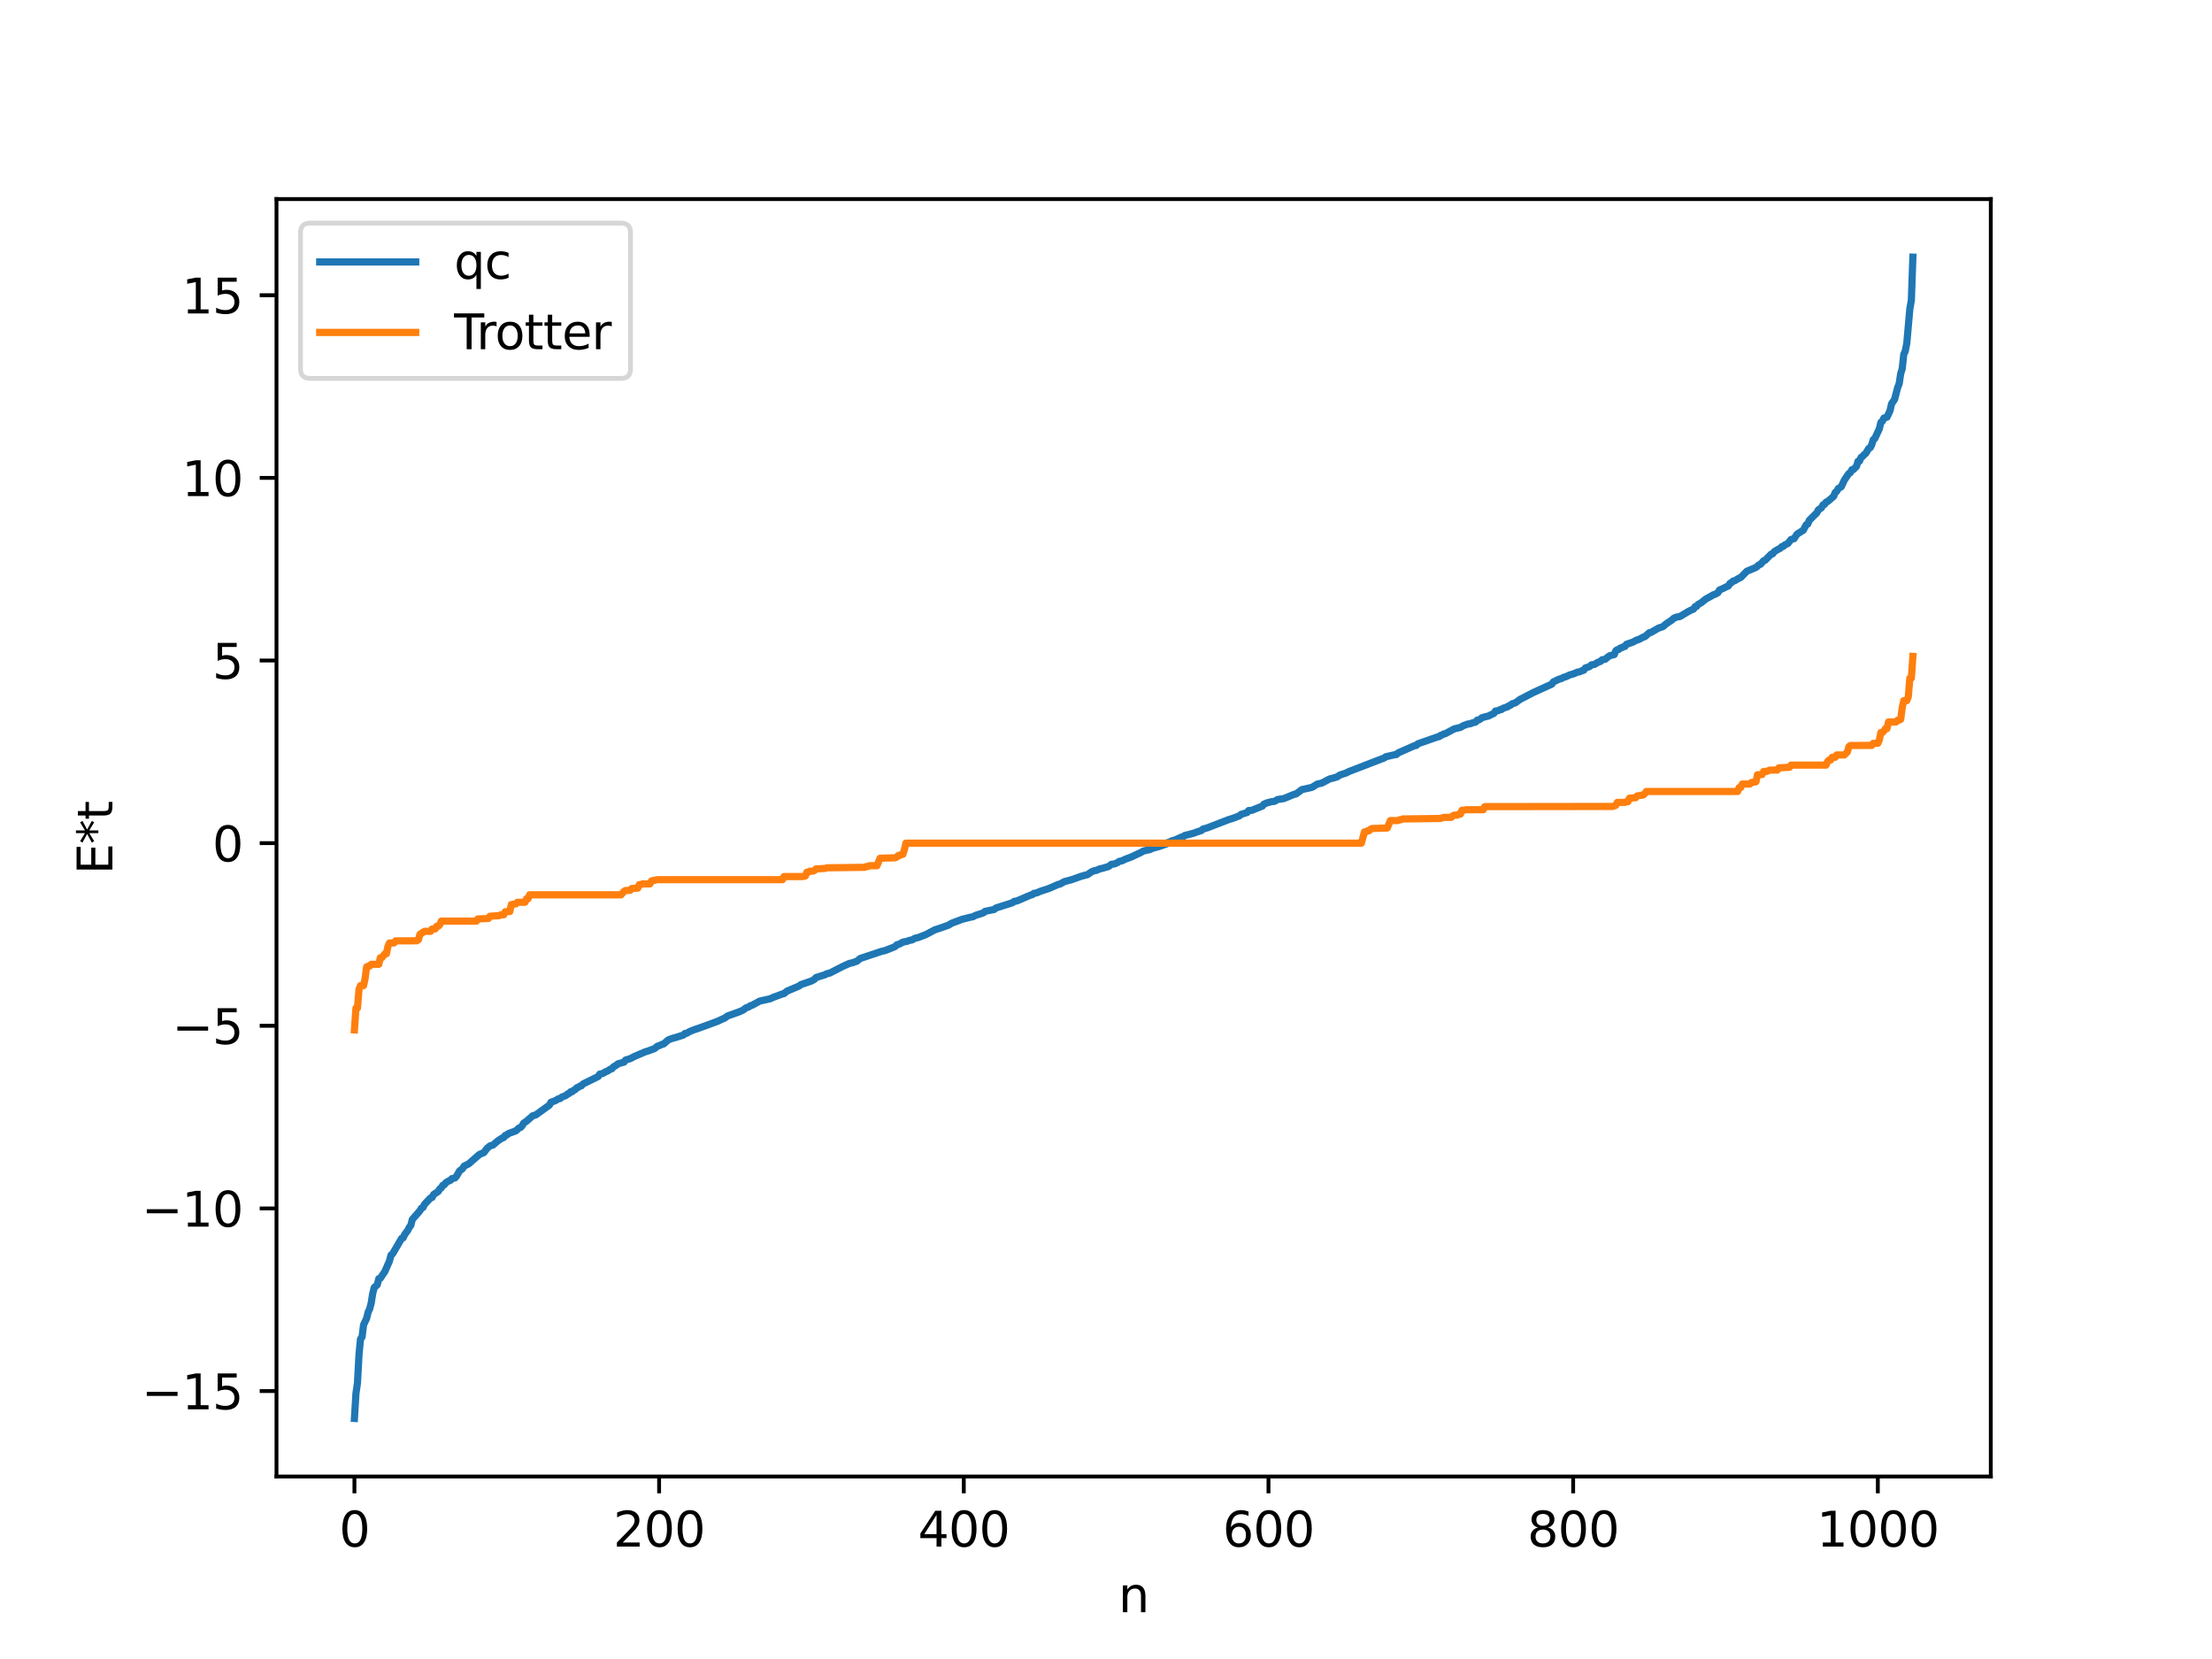 <?xml version="1.0" encoding="utf-8" standalone="no"?>
<!DOCTYPE svg PUBLIC "-//W3C//DTD SVG 1.1//EN"
  "http://www.w3.org/Graphics/SVG/1.1/DTD/svg11.dtd">
<svg xmlns:xlink="http://www.w3.org/1999/xlink" width="460.8pt" height="345.6pt" viewBox="0 0 460.8 345.6" xmlns="http://www.w3.org/2000/svg" version="1.1">
 <defs>
  <style type="text/css">*{stroke-linejoin: round; stroke-linecap: butt}</style>
 </defs>
 <g id="figure_1">
  <g id="patch_1">
   <path d="M 0 345.6 
L 460.8 345.6 
L 460.8 0 
L 0 0 
z
" style="fill: #ffffff"/>
  </g>
  <g id="axes_1">
   <g id="patch_2">
    <path d="M 57.6 307.584 
L 414.72 307.584 
L 414.72 41.472 
L 57.6 41.472 
z
" style="fill: #ffffff"/>
   </g>
   <g id="matplotlib.axis_1">
    <g id="xtick_1">
     <g id="line2d_1">
      <defs>
       <path id="mf7cf8ef40c" d="M 0 0 
L 0 3.5 
" style="stroke: #000000; stroke-width: 0.8"/>
      </defs>
      <g>
       <use xlink:href="#mf7cf8ef40c" x="73.833" y="307.584" style="stroke: #000000; stroke-width: 0.8"/>
      </g>
     </g>
     <g id="text_1">
      <!-- 0 -->
      <g transform="translate(70.651 322.182) scale(0.1 -0.1)">
       <defs>
        <path id="DejaVuSans-30" d="M 2034 4250 
Q 1547 4250 1301 3770 
Q 1056 3291 1056 2328 
Q 1056 1369 1301 889 
Q 1547 409 2034 409 
Q 2525 409 2770 889 
Q 3016 1369 3016 2328 
Q 3016 3291 2770 3770 
Q 2525 4250 2034 4250 
z
M 2034 4750 
Q 2819 4750 3233 4129 
Q 3647 3509 3647 2328 
Q 3647 1150 3233 529 
Q 2819 -91 2034 -91 
Q 1250 -91 836 529 
Q 422 1150 422 2328 
Q 422 3509 836 4129 
Q 1250 4750 2034 4750 
z
" transform="scale(0.016)"/>
       </defs>
       <use xlink:href="#DejaVuSans-30"/>
      </g>
     </g>
    </g>
    <g id="xtick_2">
     <g id="line2d_2">
      <g>
       <use xlink:href="#mf7cf8ef40c" x="137.304" y="307.584" style="stroke: #000000; stroke-width: 0.8"/>
      </g>
     </g>
     <g id="text_2">
      <!-- 200 -->
      <g transform="translate(127.76 322.182) scale(0.1 -0.1)">
       <defs>
        <path id="DejaVuSans-32" d="M 1228 531 
L 3431 531 
L 3431 0 
L 469 0 
L 469 531 
Q 828 903 1448 1529 
Q 2069 2156 2228 2338 
Q 2531 2678 2651 2914 
Q 2772 3150 2772 3378 
Q 2772 3750 2511 3984 
Q 2250 4219 1831 4219 
Q 1534 4219 1204 4116 
Q 875 4013 500 3803 
L 500 4441 
Q 881 4594 1212 4672 
Q 1544 4750 1819 4750 
Q 2544 4750 2975 4387 
Q 3406 4025 3406 3419 
Q 3406 3131 3298 2873 
Q 3191 2616 2906 2266 
Q 2828 2175 2409 1742 
Q 1991 1309 1228 531 
z
" transform="scale(0.016)"/>
       </defs>
       <use xlink:href="#DejaVuSans-32"/>
       <use xlink:href="#DejaVuSans-30" x="63.623"/>
       <use xlink:href="#DejaVuSans-30" x="127.246"/>
      </g>
     </g>
    </g>
    <g id="xtick_3">
     <g id="line2d_3">
      <g>
       <use xlink:href="#mf7cf8ef40c" x="200.775" y="307.584" style="stroke: #000000; stroke-width: 0.8"/>
      </g>
     </g>
     <g id="text_3">
      <!-- 400 -->
      <g transform="translate(191.231 322.182) scale(0.1 -0.1)">
       <defs>
        <path id="DejaVuSans-34" d="M 2419 4116 
L 825 1625 
L 2419 1625 
L 2419 4116 
z
M 2253 4666 
L 3047 4666 
L 3047 1625 
L 3713 1625 
L 3713 1100 
L 3047 1100 
L 3047 0 
L 2419 0 
L 2419 1100 
L 313 1100 
L 313 1709 
L 2253 4666 
z
" transform="scale(0.016)"/>
       </defs>
       <use xlink:href="#DejaVuSans-34"/>
       <use xlink:href="#DejaVuSans-30" x="63.623"/>
       <use xlink:href="#DejaVuSans-30" x="127.246"/>
      </g>
     </g>
    </g>
    <g id="xtick_4">
     <g id="line2d_4">
      <g>
       <use xlink:href="#mf7cf8ef40c" x="264.246" y="307.584" style="stroke: #000000; stroke-width: 0.8"/>
      </g>
     </g>
     <g id="text_4">
      <!-- 600 -->
      <g transform="translate(254.702 322.182) scale(0.1 -0.1)">
       <defs>
        <path id="DejaVuSans-36" d="M 2113 2584 
Q 1688 2584 1439 2293 
Q 1191 2003 1191 1497 
Q 1191 994 1439 701 
Q 1688 409 2113 409 
Q 2538 409 2786 701 
Q 3034 994 3034 1497 
Q 3034 2003 2786 2293 
Q 2538 2584 2113 2584 
z
M 3366 4563 
L 3366 3988 
Q 3128 4100 2886 4159 
Q 2644 4219 2406 4219 
Q 1781 4219 1451 3797 
Q 1122 3375 1075 2522 
Q 1259 2794 1537 2939 
Q 1816 3084 2150 3084 
Q 2853 3084 3261 2657 
Q 3669 2231 3669 1497 
Q 3669 778 3244 343 
Q 2819 -91 2113 -91 
Q 1303 -91 875 529 
Q 447 1150 447 2328 
Q 447 3434 972 4092 
Q 1497 4750 2381 4750 
Q 2619 4750 2861 4703 
Q 3103 4656 3366 4563 
z
" transform="scale(0.016)"/>
       </defs>
       <use xlink:href="#DejaVuSans-36"/>
       <use xlink:href="#DejaVuSans-30" x="63.623"/>
       <use xlink:href="#DejaVuSans-30" x="127.246"/>
      </g>
     </g>
    </g>
    <g id="xtick_5">
     <g id="line2d_5">
      <g>
       <use xlink:href="#mf7cf8ef40c" x="327.717" y="307.584" style="stroke: #000000; stroke-width: 0.8"/>
      </g>
     </g>
     <g id="text_5">
      <!-- 800 -->
      <g transform="translate(318.173 322.182) scale(0.1 -0.1)">
       <defs>
        <path id="DejaVuSans-38" d="M 2034 2216 
Q 1584 2216 1326 1975 
Q 1069 1734 1069 1313 
Q 1069 891 1326 650 
Q 1584 409 2034 409 
Q 2484 409 2743 651 
Q 3003 894 3003 1313 
Q 3003 1734 2745 1975 
Q 2488 2216 2034 2216 
z
M 1403 2484 
Q 997 2584 770 2862 
Q 544 3141 544 3541 
Q 544 4100 942 4425 
Q 1341 4750 2034 4750 
Q 2731 4750 3128 4425 
Q 3525 4100 3525 3541 
Q 3525 3141 3298 2862 
Q 3072 2584 2669 2484 
Q 3125 2378 3379 2068 
Q 3634 1759 3634 1313 
Q 3634 634 3220 271 
Q 2806 -91 2034 -91 
Q 1263 -91 848 271 
Q 434 634 434 1313 
Q 434 1759 690 2068 
Q 947 2378 1403 2484 
z
M 1172 3481 
Q 1172 3119 1398 2916 
Q 1625 2713 2034 2713 
Q 2441 2713 2670 2916 
Q 2900 3119 2900 3481 
Q 2900 3844 2670 4047 
Q 2441 4250 2034 4250 
Q 1625 4250 1398 4047 
Q 1172 3844 1172 3481 
z
" transform="scale(0.016)"/>
       </defs>
       <use xlink:href="#DejaVuSans-38"/>
       <use xlink:href="#DejaVuSans-30" x="63.623"/>
       <use xlink:href="#DejaVuSans-30" x="127.246"/>
      </g>
     </g>
    </g>
    <g id="xtick_6">
     <g id="line2d_6">
      <g>
       <use xlink:href="#mf7cf8ef40c" x="391.188" y="307.584" style="stroke: #000000; stroke-width: 0.8"/>
      </g>
     </g>
     <g id="text_6">
      <!-- 1000 -->
      <g transform="translate(378.463 322.182) scale(0.1 -0.1)">
       <defs>
        <path id="DejaVuSans-31" d="M 794 531 
L 1825 531 
L 1825 4091 
L 703 3866 
L 703 4441 
L 1819 4666 
L 2450 4666 
L 2450 531 
L 3481 531 
L 3481 0 
L 794 0 
L 794 531 
z
" transform="scale(0.016)"/>
       </defs>
       <use xlink:href="#DejaVuSans-31"/>
       <use xlink:href="#DejaVuSans-30" x="63.623"/>
       <use xlink:href="#DejaVuSans-30" x="127.246"/>
       <use xlink:href="#DejaVuSans-30" x="190.869"/>
      </g>
     </g>
    </g>
    <g id="text_7">
     <!-- n -->
     <g transform="translate(232.991 335.861) scale(0.1 -0.1)">
      <defs>
       <path id="DejaVuSans-6e" d="M 3513 2113 
L 3513 0 
L 2938 0 
L 2938 2094 
Q 2938 2591 2744 2837 
Q 2550 3084 2163 3084 
Q 1697 3084 1428 2787 
Q 1159 2491 1159 1978 
L 1159 0 
L 581 0 
L 581 3500 
L 1159 3500 
L 1159 2956 
Q 1366 3272 1645 3428 
Q 1925 3584 2291 3584 
Q 2894 3584 3203 3211 
Q 3513 2838 3513 2113 
z
" transform="scale(0.016)"/>
      </defs>
      <use xlink:href="#DejaVuSans-6e"/>
     </g>
    </g>
   </g>
   <g id="matplotlib.axis_2">
    <g id="ytick_1">
     <g id="line2d_7">
      <defs>
       <path id="m5ae9d1a36f" d="M 0 0 
L -3.5 0 
" style="stroke: #000000; stroke-width: 0.8"/>
      </defs>
      <g>
       <use xlink:href="#m5ae9d1a36f" x="57.6" y="289.78" style="stroke: #000000; stroke-width: 0.8"/>
      </g>
     </g>
     <g id="text_8">
      <!-- −15 -->
      <g transform="translate(29.495 293.579) scale(0.1 -0.1)">
       <defs>
        <path id="DejaVuSans-2212" d="M 678 2272 
L 4684 2272 
L 4684 1741 
L 678 1741 
L 678 2272 
z
" transform="scale(0.016)"/>
        <path id="DejaVuSans-35" d="M 691 4666 
L 3169 4666 
L 3169 4134 
L 1269 4134 
L 1269 2991 
Q 1406 3038 1543 3061 
Q 1681 3084 1819 3084 
Q 2600 3084 3056 2656 
Q 3513 2228 3513 1497 
Q 3513 744 3044 326 
Q 2575 -91 1722 -91 
Q 1428 -91 1123 -41 
Q 819 9 494 109 
L 494 744 
Q 775 591 1075 516 
Q 1375 441 1709 441 
Q 2250 441 2565 725 
Q 2881 1009 2881 1497 
Q 2881 1984 2565 2268 
Q 2250 2553 1709 2553 
Q 1456 2553 1204 2497 
Q 953 2441 691 2322 
L 691 4666 
z
" transform="scale(0.016)"/>
       </defs>
       <use xlink:href="#DejaVuSans-2212"/>
       <use xlink:href="#DejaVuSans-31" x="83.789"/>
       <use xlink:href="#DejaVuSans-35" x="147.412"/>
      </g>
     </g>
    </g>
    <g id="ytick_2">
     <g id="line2d_8">
      <g>
       <use xlink:href="#m5ae9d1a36f" x="57.6" y="251.734" style="stroke: #000000; stroke-width: 0.8"/>
      </g>
     </g>
     <g id="text_9">
      <!-- −10 -->
      <g transform="translate(29.495 255.533) scale(0.1 -0.1)">
       <use xlink:href="#DejaVuSans-2212"/>
       <use xlink:href="#DejaVuSans-31" x="83.789"/>
       <use xlink:href="#DejaVuSans-30" x="147.412"/>
      </g>
     </g>
    </g>
    <g id="ytick_3">
     <g id="line2d_9">
      <g>
       <use xlink:href="#m5ae9d1a36f" x="57.6" y="213.687" style="stroke: #000000; stroke-width: 0.8"/>
      </g>
     </g>
     <g id="text_10">
      <!-- −5 -->
      <g transform="translate(35.858 217.487) scale(0.1 -0.1)">
       <use xlink:href="#DejaVuSans-2212"/>
       <use xlink:href="#DejaVuSans-35" x="83.789"/>
      </g>
     </g>
    </g>
    <g id="ytick_4">
     <g id="line2d_10">
      <g>
       <use xlink:href="#m5ae9d1a36f" x="57.6" y="175.641" style="stroke: #000000; stroke-width: 0.8"/>
      </g>
     </g>
     <g id="text_11">
      <!-- 0 -->
      <g transform="translate(44.237 179.44) scale(0.1 -0.1)">
       <use xlink:href="#DejaVuSans-30"/>
      </g>
     </g>
    </g>
    <g id="ytick_5">
     <g id="line2d_11">
      <g>
       <use xlink:href="#m5ae9d1a36f" x="57.6" y="137.595" style="stroke: #000000; stroke-width: 0.8"/>
      </g>
     </g>
     <g id="text_12">
      <!-- 5 -->
      <g transform="translate(44.237 141.394) scale(0.1 -0.1)">
       <use xlink:href="#DejaVuSans-35"/>
      </g>
     </g>
    </g>
    <g id="ytick_6">
     <g id="line2d_12">
      <g>
       <use xlink:href="#m5ae9d1a36f" x="57.6" y="99.549" style="stroke: #000000; stroke-width: 0.8"/>
      </g>
     </g>
     <g id="text_13">
      <!-- 10 -->
      <g transform="translate(37.875 103.348) scale(0.1 -0.1)">
       <use xlink:href="#DejaVuSans-31"/>
       <use xlink:href="#DejaVuSans-30" x="63.623"/>
      </g>
     </g>
    </g>
    <g id="ytick_7">
     <g id="line2d_13">
      <g>
       <use xlink:href="#m5ae9d1a36f" x="57.6" y="61.502" style="stroke: #000000; stroke-width: 0.8"/>
      </g>
     </g>
     <g id="text_14">
      <!-- 15 -->
      <g transform="translate(37.875 65.302) scale(0.1 -0.1)">
       <use xlink:href="#DejaVuSans-31"/>
       <use xlink:href="#DejaVuSans-35" x="63.623"/>
      </g>
     </g>
    </g>
    <g id="text_15">
     <!-- E*t -->
     <g transform="translate(23.416 182.148) rotate(-90) scale(0.1 -0.1)">
      <defs>
       <path id="DejaVuSans-45" d="M 628 4666 
L 3578 4666 
L 3578 4134 
L 1259 4134 
L 1259 2753 
L 3481 2753 
L 3481 2222 
L 1259 2222 
L 1259 531 
L 3634 531 
L 3634 0 
L 628 0 
L 628 4666 
z
" transform="scale(0.016)"/>
       <path id="DejaVuSans-2a" d="M 3009 3897 
L 1888 3291 
L 3009 2681 
L 2828 2375 
L 1778 3009 
L 1778 1831 
L 1422 1831 
L 1422 3009 
L 372 2375 
L 191 2681 
L 1313 3291 
L 191 3897 
L 372 4206 
L 1422 3572 
L 1422 4750 
L 1778 4750 
L 1778 3572 
L 2828 4206 
L 3009 3897 
z
" transform="scale(0.016)"/>
       <path id="DejaVuSans-74" d="M 1172 4494 
L 1172 3500 
L 2356 3500 
L 2356 3053 
L 1172 3053 
L 1172 1153 
Q 1172 725 1289 603 
Q 1406 481 1766 481 
L 2356 481 
L 2356 0 
L 1766 0 
Q 1100 0 847 248 
Q 594 497 594 1153 
L 594 3053 
L 172 3053 
L 172 3500 
L 594 3500 
L 594 4494 
L 1172 4494 
z
" transform="scale(0.016)"/>
      </defs>
      <use xlink:href="#DejaVuSans-45"/>
      <use xlink:href="#DejaVuSans-2a" x="63.184"/>
      <use xlink:href="#DejaVuSans-74" x="113.184"/>
     </g>
    </g>
   </g>
   <g id="line2d_14">
    <path d="M 73.833 295.488 
L 74.15 290.293 
L 74.467 288.116 
L 74.785 282.184 
L 75.102 278.926 
L 75.42 278.54 
L 75.737 275.986 
L 76.372 274.641 
L 76.689 273.338 
L 77.006 272.677 
L 77.324 271.46 
L 77.641 269.47 
L 77.958 268.228 
L 78.593 267.639 
L 78.91 266.378 
L 79.228 266.281 
L 80.18 264.864 
L 81.132 262.698 
L 81.449 261.455 
L 81.767 261.229 
L 83.671 257.96 
L 83.988 257.864 
L 84.305 257.164 
L 84.94 256.32 
L 85.258 255.678 
L 85.575 255.288 
L 85.892 254.03 
L 86.844 252.951 
L 87.479 252.209 
L 87.796 251.679 
L 88.114 251.548 
L 88.431 250.878 
L 89.7 249.549 
L 90.018 249.454 
L 90.335 248.832 
L 91.287 248.205 
L 91.605 247.67 
L 91.922 247.459 
L 92.239 246.92 
L 92.557 246.813 
L 92.874 246.374 
L 93.509 245.996 
L 93.826 245.891 
L 94.143 245.522 
L 94.778 245.392 
L 95.096 245.034 
L 95.73 243.921 
L 96.365 243.444 
L 96.682 242.919 
L 97.634 242.453 
L 99.856 240.507 
L 100.808 240.099 
L 101.443 239.244 
L 102.077 238.705 
L 102.712 238.528 
L 103.664 237.694 
L 104.616 237.065 
L 104.934 236.967 
L 105.251 236.521 
L 105.568 236.453 
L 105.886 236.15 
L 107.472 235.579 
L 108.107 234.979 
L 108.424 234.882 
L 108.742 234.574 
L 109.059 234 
L 109.694 233.563 
L 110.963 232.445 
L 111.598 232.268 
L 114.454 230.215 
L 114.772 229.622 
L 115.724 229.273 
L 116.358 228.887 
L 116.676 228.852 
L 116.993 228.568 
L 117.945 228.183 
L 118.262 227.867 
L 118.58 227.778 
L 118.897 227.42 
L 119.215 227.407 
L 119.532 227.096 
L 119.849 226.97 
L 120.167 226.59 
L 120.484 226.507 
L 120.801 226.259 
L 121.119 226.194 
L 121.436 225.822 
L 124.61 224.259 
L 124.927 223.761 
L 125.562 223.635 
L 126.196 223.242 
L 126.514 223.152 
L 127.148 222.723 
L 127.466 222.645 
L 127.783 222.252 
L 128.418 221.893 
L 128.735 221.611 
L 130.005 221.255 
L 130.322 220.82 
L 131.274 220.541 
L 132.226 220.049 
L 134.448 219.103 
L 135.082 218.91 
L 136.352 218.438 
L 136.986 217.924 
L 137.304 217.838 
L 137.939 217.556 
L 138.256 217.469 
L 139.208 216.63 
L 140.16 216.281 
L 140.795 216.116 
L 142.381 215.606 
L 142.699 215.28 
L 143.016 215.268 
L 143.651 214.901 
L 144.603 214.514 
L 145.238 214.305 
L 146.507 213.848 
L 149.363 212.805 
L 150.315 212.373 
L 150.95 212.086 
L 151.585 211.639 
L 153.806 210.852 
L 154.441 210.583 
L 154.758 210.442 
L 155.393 209.973 
L 156.028 209.729 
L 156.345 209.5 
L 156.662 209.421 
L 158.249 208.55 
L 160.471 208.053 
L 161.105 207.757 
L 163.01 207.052 
L 163.327 206.982 
L 163.962 206.462 
L 166.5 205.391 
L 166.818 205.122 
L 169.039 204.358 
L 169.674 204.01 
L 169.991 203.641 
L 171.896 203.047 
L 172.213 202.849 
L 172.848 202.713 
L 175.704 201.252 
L 176.973 200.688 
L 177.608 200.557 
L 178.56 200.204 
L 179.195 199.671 
L 183.638 198.183 
L 184.272 198.052 
L 185.859 197.442 
L 186.494 197.171 
L 186.811 196.837 
L 187.446 196.627 
L 188.081 196.258 
L 189.033 196.077 
L 189.35 195.923 
L 189.985 195.806 
L 190.62 195.457 
L 191.254 195.319 
L 192.841 194.706 
L 194.745 193.702 
L 195.697 193.392 
L 197.601 192.726 
L 198.236 192.329 
L 200.458 191.498 
L 202.044 191.098 
L 202.679 190.97 
L 203.314 190.655 
L 203.948 190.456 
L 204.583 190.261 
L 204.9 190.136 
L 205.218 189.845 
L 207.122 189.459 
L 207.439 189.163 
L 210.93 188.054 
L 211.248 187.786 
L 211.882 187.669 
L 214.739 186.439 
L 215.056 186.372 
L 215.373 186.11 
L 216.008 185.994 
L 216.643 185.699 
L 217.277 185.489 
L 218.547 185.071 
L 220.451 184.235 
L 220.768 184.189 
L 221.72 183.659 
L 223.307 183.231 
L 225.211 182.554 
L 226.163 182.291 
L 226.481 182.238 
L 227.433 181.59 
L 228.067 181.348 
L 228.385 181.323 
L 229.02 181.03 
L 229.654 180.884 
L 230.924 180.516 
L 231.558 180.033 
L 232.193 179.965 
L 232.828 179.676 
L 233.145 179.445 
L 233.78 179.307 
L 234.415 178.989 
L 235.684 178.519 
L 236.319 178.221 
L 236.953 177.913 
L 237.588 177.624 
L 238.223 177.272 
L 239.175 177.055 
L 239.492 177.005 
L 240.127 176.707 
L 241.396 176.366 
L 242.983 175.815 
L 243.3 175.5 
L 243.618 175.48 
L 243.935 175.226 
L 244.887 174.936 
L 246.157 174.358 
L 246.474 174.325 
L 246.791 174.043 
L 247.743 173.817 
L 248.696 173.556 
L 249.33 173.315 
L 250.282 173.011 
L 250.6 172.708 
L 251.552 172.438 
L 255.995 170.723 
L 256.629 170.538 
L 258.216 169.95 
L 258.534 169.654 
L 259.803 169.257 
L 260.12 168.847 
L 260.755 168.811 
L 262.659 168.045 
L 262.977 167.928 
L 263.294 167.52 
L 263.929 167.248 
L 264.881 167.01 
L 265.515 166.93 
L 266.15 166.551 
L 267.42 166.362 
L 269.641 165.451 
L 269.958 165.414 
L 271.228 164.48 
L 273.132 164.061 
L 273.449 163.95 
L 274.401 163.34 
L 275.353 163.132 
L 276.94 162.294 
L 277.892 162.039 
L 278.527 161.848 
L 279.162 161.436 
L 280.431 161.019 
L 281.066 160.699 
L 287.73 158.131 
L 288.365 157.9 
L 288.682 157.647 
L 290.586 157.214 
L 290.904 157.183 
L 291.221 156.861 
L 293.125 156.02 
L 294.712 155.316 
L 295.029 155.296 
L 295.347 154.951 
L 299.472 153.514 
L 299.79 153.455 
L 300.107 153.186 
L 300.424 153.116 
L 300.742 152.896 
L 301.059 152.85 
L 302.963 151.832 
L 304.233 151.528 
L 304.867 151.159 
L 305.82 150.815 
L 306.137 150.806 
L 306.772 150.574 
L 307.406 150.418 
L 307.724 150.022 
L 308.041 149.976 
L 308.358 149.816 
L 308.676 149.529 
L 309.628 149.257 
L 309.945 149.211 
L 311.215 148.607 
L 311.532 148.121 
L 312.167 148.025 
L 312.484 147.827 
L 312.801 147.802 
L 313.119 147.551 
L 314.071 147.232 
L 314.388 146.984 
L 314.705 146.888 
L 315.023 146.599 
L 315.658 146.43 
L 316.61 145.723 
L 319.466 144.244 
L 323.274 142.519 
L 323.591 142.058 
L 324.861 141.443 
L 325.178 141.401 
L 325.813 141.061 
L 326.13 141.007 
L 327.082 140.567 
L 327.717 140.404 
L 328.669 140 
L 328.986 139.971 
L 329.621 139.704 
L 329.939 139.611 
L 330.256 139.147 
L 330.891 138.94 
L 331.208 138.82 
L 331.525 138.504 
L 332.16 138.412 
L 332.795 138.005 
L 333.429 137.776 
L 333.747 137.441 
L 334.381 137.344 
L 335.016 136.816 
L 335.334 136.598 
L 336.286 136.351 
L 336.603 135.565 
L 336.92 135.341 
L 337.238 135.285 
L 337.555 134.989 
L 337.872 134.925 
L 338.19 134.722 
L 338.507 134.671 
L 338.824 134.212 
L 340.094 133.788 
L 341.046 133.3 
L 341.363 133.238 
L 342.315 132.725 
L 342.633 132.643 
L 343.585 131.802 
L 343.902 131.764 
L 345.489 130.848 
L 346.441 130.523 
L 347.076 129.965 
L 348.345 129.118 
L 348.662 128.788 
L 349.297 128.543 
L 349.932 128.448 
L 350.884 127.886 
L 351.519 127.498 
L 352.153 127.156 
L 352.788 126.893 
L 353.105 126.391 
L 353.423 126.328 
L 353.74 125.921 
L 354.375 125.576 
L 355.327 124.805 
L 356.596 124.11 
L 356.914 123.9 
L 357.231 123.826 
L 357.866 123.484 
L 358.183 122.925 
L 358.818 122.646 
L 360.087 122.027 
L 360.405 121.499 
L 360.722 121.363 
L 361.039 121.049 
L 361.357 120.983 
L 362.309 120.424 
L 362.626 120.305 
L 363.896 119.002 
L 365.8 118.207 
L 366.434 117.659 
L 366.752 117.547 
L 367.386 116.823 
L 367.704 116.714 
L 368.973 115.438 
L 369.291 115.363 
L 369.608 114.919 
L 370.243 114.534 
L 370.877 114.207 
L 371.195 113.863 
L 371.512 113.799 
L 371.829 113.502 
L 372.464 113.208 
L 373.099 112.387 
L 373.734 112.22 
L 374.368 111.257 
L 375.638 110.47 
L 376.272 109.307 
L 376.59 109.161 
L 376.907 108.389 
L 378.494 106.812 
L 378.811 106.204 
L 379.446 105.78 
L 379.763 105.169 
L 380.081 105.074 
L 380.398 104.604 
L 380.715 104.486 
L 381.985 103.399 
L 382.302 102.592 
L 382.62 102.345 
L 382.937 101.785 
L 383.572 101.398 
L 384.206 100.034 
L 384.841 99.078 
L 385.158 98.628 
L 385.476 98.433 
L 385.793 97.848 
L 386.11 97.809 
L 386.745 97.145 
L 387.062 96.093 
L 387.38 96.048 
L 387.697 95.275 
L 388.015 95.097 
L 388.332 94.704 
L 388.649 94.489 
L 389.284 93.432 
L 389.601 93.259 
L 389.919 92.64 
L 390.236 91.588 
L 390.553 91.359 
L 391.505 89.31 
L 391.823 87.979 
L 392.14 87.735 
L 392.458 87.084 
L 393.092 86.91 
L 393.727 85.548 
L 394.044 84.129 
L 394.679 83.191 
L 395.314 80.733 
L 395.631 79.939 
L 395.948 77.834 
L 396.266 76.818 
L 396.583 73.847 
L 396.9 73.127 
L 397.218 71.528 
L 397.853 64.346 
L 398.17 62.576 
L 398.487 53.568 
L 398.487 53.568 
" clip-path="url(#p10c58349c8)" style="fill: none; stroke: #1f77b4; stroke-width: 1.5; stroke-linecap: square"/>
   </g>
   <g id="line2d_15">
    <path d="M 73.833 214.543 
L 74.15 210.003 
L 74.467 210.003 
L 74.785 206.123 
L 75.102 205.317 
L 75.737 205.317 
L 76.054 203.865 
L 76.372 201.414 
L 76.689 201.264 
L 77.006 201.264 
L 77.324 200.885 
L 78.91 200.885 
L 79.228 199.502 
L 79.545 199.502 
L 80.18 198.692 
L 80.497 198.692 
L 80.815 197.163 
L 81.132 196.444 
L 82.084 196.431 
L 82.401 196.005 
L 86.844 195.981 
L 87.162 195.748 
L 87.479 194.64 
L 88.431 194.011 
L 89.7 194.011 
L 90.018 193.521 
L 90.653 193.521 
L 90.97 192.952 
L 91.287 192.952 
L 91.605 192.656 
L 91.922 191.893 
L 99.221 191.893 
L 99.539 191.438 
L 101.76 191.331 
L 102.077 190.86 
L 103.981 190.753 
L 104.299 190.57 
L 104.934 190.57 
L 105.251 189.924 
L 106.203 189.891 
L 106.52 188.433 
L 107.472 188.289 
L 107.79 187.953 
L 109.377 187.953 
L 109.694 187.216 
L 110.011 187.216 
L 110.329 186.402 
L 129.37 186.402 
L 130.005 185.673 
L 130.322 185.505 
L 131.274 185.477 
L 131.591 185.098 
L 132.861 185.012 
L 133.178 184.284 
L 133.496 184.284 
L 133.813 184.131 
L 135.4 184.131 
L 135.717 183.51 
L 136.986 183.25 
L 163.01 183.25 
L 163.327 182.606 
L 167.135 182.606 
L 167.77 182.488 
L 168.087 181.69 
L 168.405 181.69 
L 168.722 181.477 
L 169.357 181.477 
L 169.674 181.339 
L 169.991 181.01 
L 171.896 180.911 
L 172.213 180.778 
L 180.147 180.68 
L 180.464 180.51 
L 180.781 180.51 
L 181.099 180.344 
L 182.686 180.344 
L 183.32 178.793 
L 186.494 178.689 
L 186.811 178.553 
L 187.129 178.212 
L 187.446 178.212 
L 187.763 177.981 
L 188.081 177.981 
L 188.398 177.017 
L 188.715 175.641 
L 283.605 175.641 
L 284.239 173.301 
L 284.557 173.301 
L 284.874 173.07 
L 285.191 173.07 
L 285.509 172.729 
L 285.826 172.593 
L 289 172.489 
L 289.634 170.938 
L 291.221 170.938 
L 291.539 170.772 
L 291.856 170.772 
L 292.173 170.603 
L 300.107 170.504 
L 300.742 170.272 
L 302.329 170.272 
L 302.646 169.943 
L 302.963 169.805 
L 303.598 169.805 
L 303.915 169.592 
L 304.233 169.592 
L 304.55 168.794 
L 304.867 168.794 
L 305.502 168.677 
L 308.993 168.677 
L 309.31 168.032 
L 335.968 167.997 
L 336.603 167.773 
L 336.92 167.151 
L 338.507 167.151 
L 338.824 166.999 
L 339.142 166.999 
L 339.459 166.27 
L 340.729 166.184 
L 341.046 165.805 
L 342.315 165.609 
L 342.633 165.343 
L 342.95 164.88 
L 361.991 164.88 
L 362.309 164.066 
L 362.626 164.066 
L 362.943 163.329 
L 364.53 163.329 
L 364.848 162.993 
L 365.482 162.936 
L 365.8 162.849 
L 366.117 161.391 
L 367.069 161.359 
L 367.386 160.713 
L 368.021 160.713 
L 368.656 160.423 
L 370.243 160.423 
L 370.56 159.952 
L 372.781 159.844 
L 373.099 159.39 
L 380.398 159.39 
L 380.715 158.627 
L 381.033 158.33 
L 381.35 158.33 
L 381.667 157.761 
L 382.302 157.761 
L 382.62 157.271 
L 384.206 157.271 
L 384.841 156.642 
L 385.158 155.534 
L 385.476 155.301 
L 389.919 155.277 
L 390.236 154.851 
L 391.188 154.839 
L 391.505 154.119 
L 391.823 152.59 
L 392.14 152.59 
L 392.458 152.281 
L 392.775 151.78 
L 393.092 151.78 
L 393.41 150.398 
L 394.996 150.398 
L 395.314 150.018 
L 395.631 150.018 
L 395.948 149.868 
L 396.266 147.417 
L 396.583 145.965 
L 397.218 145.965 
L 397.535 145.159 
L 397.853 141.279 
L 398.17 141.279 
L 398.487 136.74 
L 398.487 136.74 
" clip-path="url(#p10c58349c8)" style="fill: none; stroke: #ff7f0e; stroke-width: 1.5; stroke-linecap: square"/>
   </g>
   <g id="patch_3">
    <path d="M 57.6 307.584 
L 57.6 41.472 
" style="fill: none; stroke: #000000; stroke-width: 0.8; stroke-linejoin: miter; stroke-linecap: square"/>
   </g>
   <g id="patch_4">
    <path d="M 414.72 307.584 
L 414.72 41.472 
" style="fill: none; stroke: #000000; stroke-width: 0.8; stroke-linejoin: miter; stroke-linecap: square"/>
   </g>
   <g id="patch_5">
    <path d="M 57.6 307.584 
L 414.72 307.584 
" style="fill: none; stroke: #000000; stroke-width: 0.8; stroke-linejoin: miter; stroke-linecap: square"/>
   </g>
   <g id="patch_6">
    <path d="M 57.6 41.472 
L 414.72 41.472 
" style="fill: none; stroke: #000000; stroke-width: 0.8; stroke-linejoin: miter; stroke-linecap: square"/>
   </g>
   <g id="legend_1">
    <g id="patch_7">
     <path d="M 64.6 78.828 
L 129.342 78.828 
Q 131.342 78.828 131.342 76.828 
L 131.342 48.472 
Q 131.342 46.472 129.342 46.472 
L 64.6 46.472 
Q 62.6 46.472 62.6 48.472 
L 62.6 76.828 
Q 62.6 78.828 64.6 78.828 
z
" style="fill: #ffffff; opacity: 0.8; stroke: #cccccc; stroke-linejoin: miter"/>
    </g>
    <g id="line2d_16">
     <path d="M 66.6 54.57 
L 76.6 54.57 
L 86.6 54.57 
" style="fill: none; stroke: #1f77b4; stroke-width: 1.5; stroke-linecap: square"/>
    </g>
    <g id="text_16">
     <!-- qc -->
     <g transform="translate(94.6 58.07) scale(0.1 -0.1)">
      <defs>
       <path id="DejaVuSans-71" d="M 947 1747 
Q 947 1113 1208 752 
Q 1469 391 1925 391 
Q 2381 391 2643 752 
Q 2906 1113 2906 1747 
Q 2906 2381 2643 2742 
Q 2381 3103 1925 3103 
Q 1469 3103 1208 2742 
Q 947 2381 947 1747 
z
M 2906 525 
Q 2725 213 2448 61 
Q 2172 -91 1784 -91 
Q 1150 -91 751 415 
Q 353 922 353 1747 
Q 353 2572 751 3078 
Q 1150 3584 1784 3584 
Q 2172 3584 2448 3432 
Q 2725 3281 2906 2969 
L 2906 3500 
L 3481 3500 
L 3481 -1331 
L 2906 -1331 
L 2906 525 
z
" transform="scale(0.016)"/>
       <path id="DejaVuSans-63" d="M 3122 3366 
L 3122 2828 
Q 2878 2963 2633 3030 
Q 2388 3097 2138 3097 
Q 1578 3097 1268 2742 
Q 959 2388 959 1747 
Q 959 1106 1268 751 
Q 1578 397 2138 397 
Q 2388 397 2633 464 
Q 2878 531 3122 666 
L 3122 134 
Q 2881 22 2623 -34 
Q 2366 -91 2075 -91 
Q 1284 -91 818 406 
Q 353 903 353 1747 
Q 353 2603 823 3093 
Q 1294 3584 2113 3584 
Q 2378 3584 2631 3529 
Q 2884 3475 3122 3366 
z
" transform="scale(0.016)"/>
      </defs>
      <use xlink:href="#DejaVuSans-71"/>
      <use xlink:href="#DejaVuSans-63" x="63.477"/>
     </g>
    </g>
    <g id="line2d_17">
     <path d="M 66.6 69.249 
L 76.6 69.249 
L 86.6 69.249 
" style="fill: none; stroke: #ff7f0e; stroke-width: 1.5; stroke-linecap: square"/>
    </g>
    <g id="text_17">
     <!-- Trotter -->
     <g transform="translate(94.6 72.749) scale(0.1 -0.1)">
      <defs>
       <path id="DejaVuSans-54" d="M -19 4666 
L 3928 4666 
L 3928 4134 
L 2272 4134 
L 2272 0 
L 1638 0 
L 1638 4134 
L -19 4134 
L -19 4666 
z
" transform="scale(0.016)"/>
       <path id="DejaVuSans-72" d="M 2631 2963 
Q 2534 3019 2420 3045 
Q 2306 3072 2169 3072 
Q 1681 3072 1420 2755 
Q 1159 2438 1159 1844 
L 1159 0 
L 581 0 
L 581 3500 
L 1159 3500 
L 1159 2956 
Q 1341 3275 1631 3429 
Q 1922 3584 2338 3584 
Q 2397 3584 2469 3576 
Q 2541 3569 2628 3553 
L 2631 2963 
z
" transform="scale(0.016)"/>
       <path id="DejaVuSans-6f" d="M 1959 3097 
Q 1497 3097 1228 2736 
Q 959 2375 959 1747 
Q 959 1119 1226 758 
Q 1494 397 1959 397 
Q 2419 397 2687 759 
Q 2956 1122 2956 1747 
Q 2956 2369 2687 2733 
Q 2419 3097 1959 3097 
z
M 1959 3584 
Q 2709 3584 3137 3096 
Q 3566 2609 3566 1747 
Q 3566 888 3137 398 
Q 2709 -91 1959 -91 
Q 1206 -91 779 398 
Q 353 888 353 1747 
Q 353 2609 779 3096 
Q 1206 3584 1959 3584 
z
" transform="scale(0.016)"/>
       <path id="DejaVuSans-65" d="M 3597 1894 
L 3597 1613 
L 953 1613 
Q 991 1019 1311 708 
Q 1631 397 2203 397 
Q 2534 397 2845 478 
Q 3156 559 3463 722 
L 3463 178 
Q 3153 47 2828 -22 
Q 2503 -91 2169 -91 
Q 1331 -91 842 396 
Q 353 884 353 1716 
Q 353 2575 817 3079 
Q 1281 3584 2069 3584 
Q 2775 3584 3186 3129 
Q 3597 2675 3597 1894 
z
M 3022 2063 
Q 3016 2534 2758 2815 
Q 2500 3097 2075 3097 
Q 1594 3097 1305 2825 
Q 1016 2553 972 2059 
L 3022 2063 
z
" transform="scale(0.016)"/>
      </defs>
      <use xlink:href="#DejaVuSans-54"/>
      <use xlink:href="#DejaVuSans-72" x="46.334"/>
      <use xlink:href="#DejaVuSans-6f" x="85.197"/>
      <use xlink:href="#DejaVuSans-74" x="146.379"/>
      <use xlink:href="#DejaVuSans-74" x="185.588"/>
      <use xlink:href="#DejaVuSans-65" x="224.797"/>
      <use xlink:href="#DejaVuSans-72" x="286.32"/>
     </g>
    </g>
   </g>
  </g>
 </g>
 <defs>
  <clipPath id="p10c58349c8">
   <rect x="57.6" y="41.472" width="357.12" height="266.112"/>
  </clipPath>
 </defs>
</svg>
